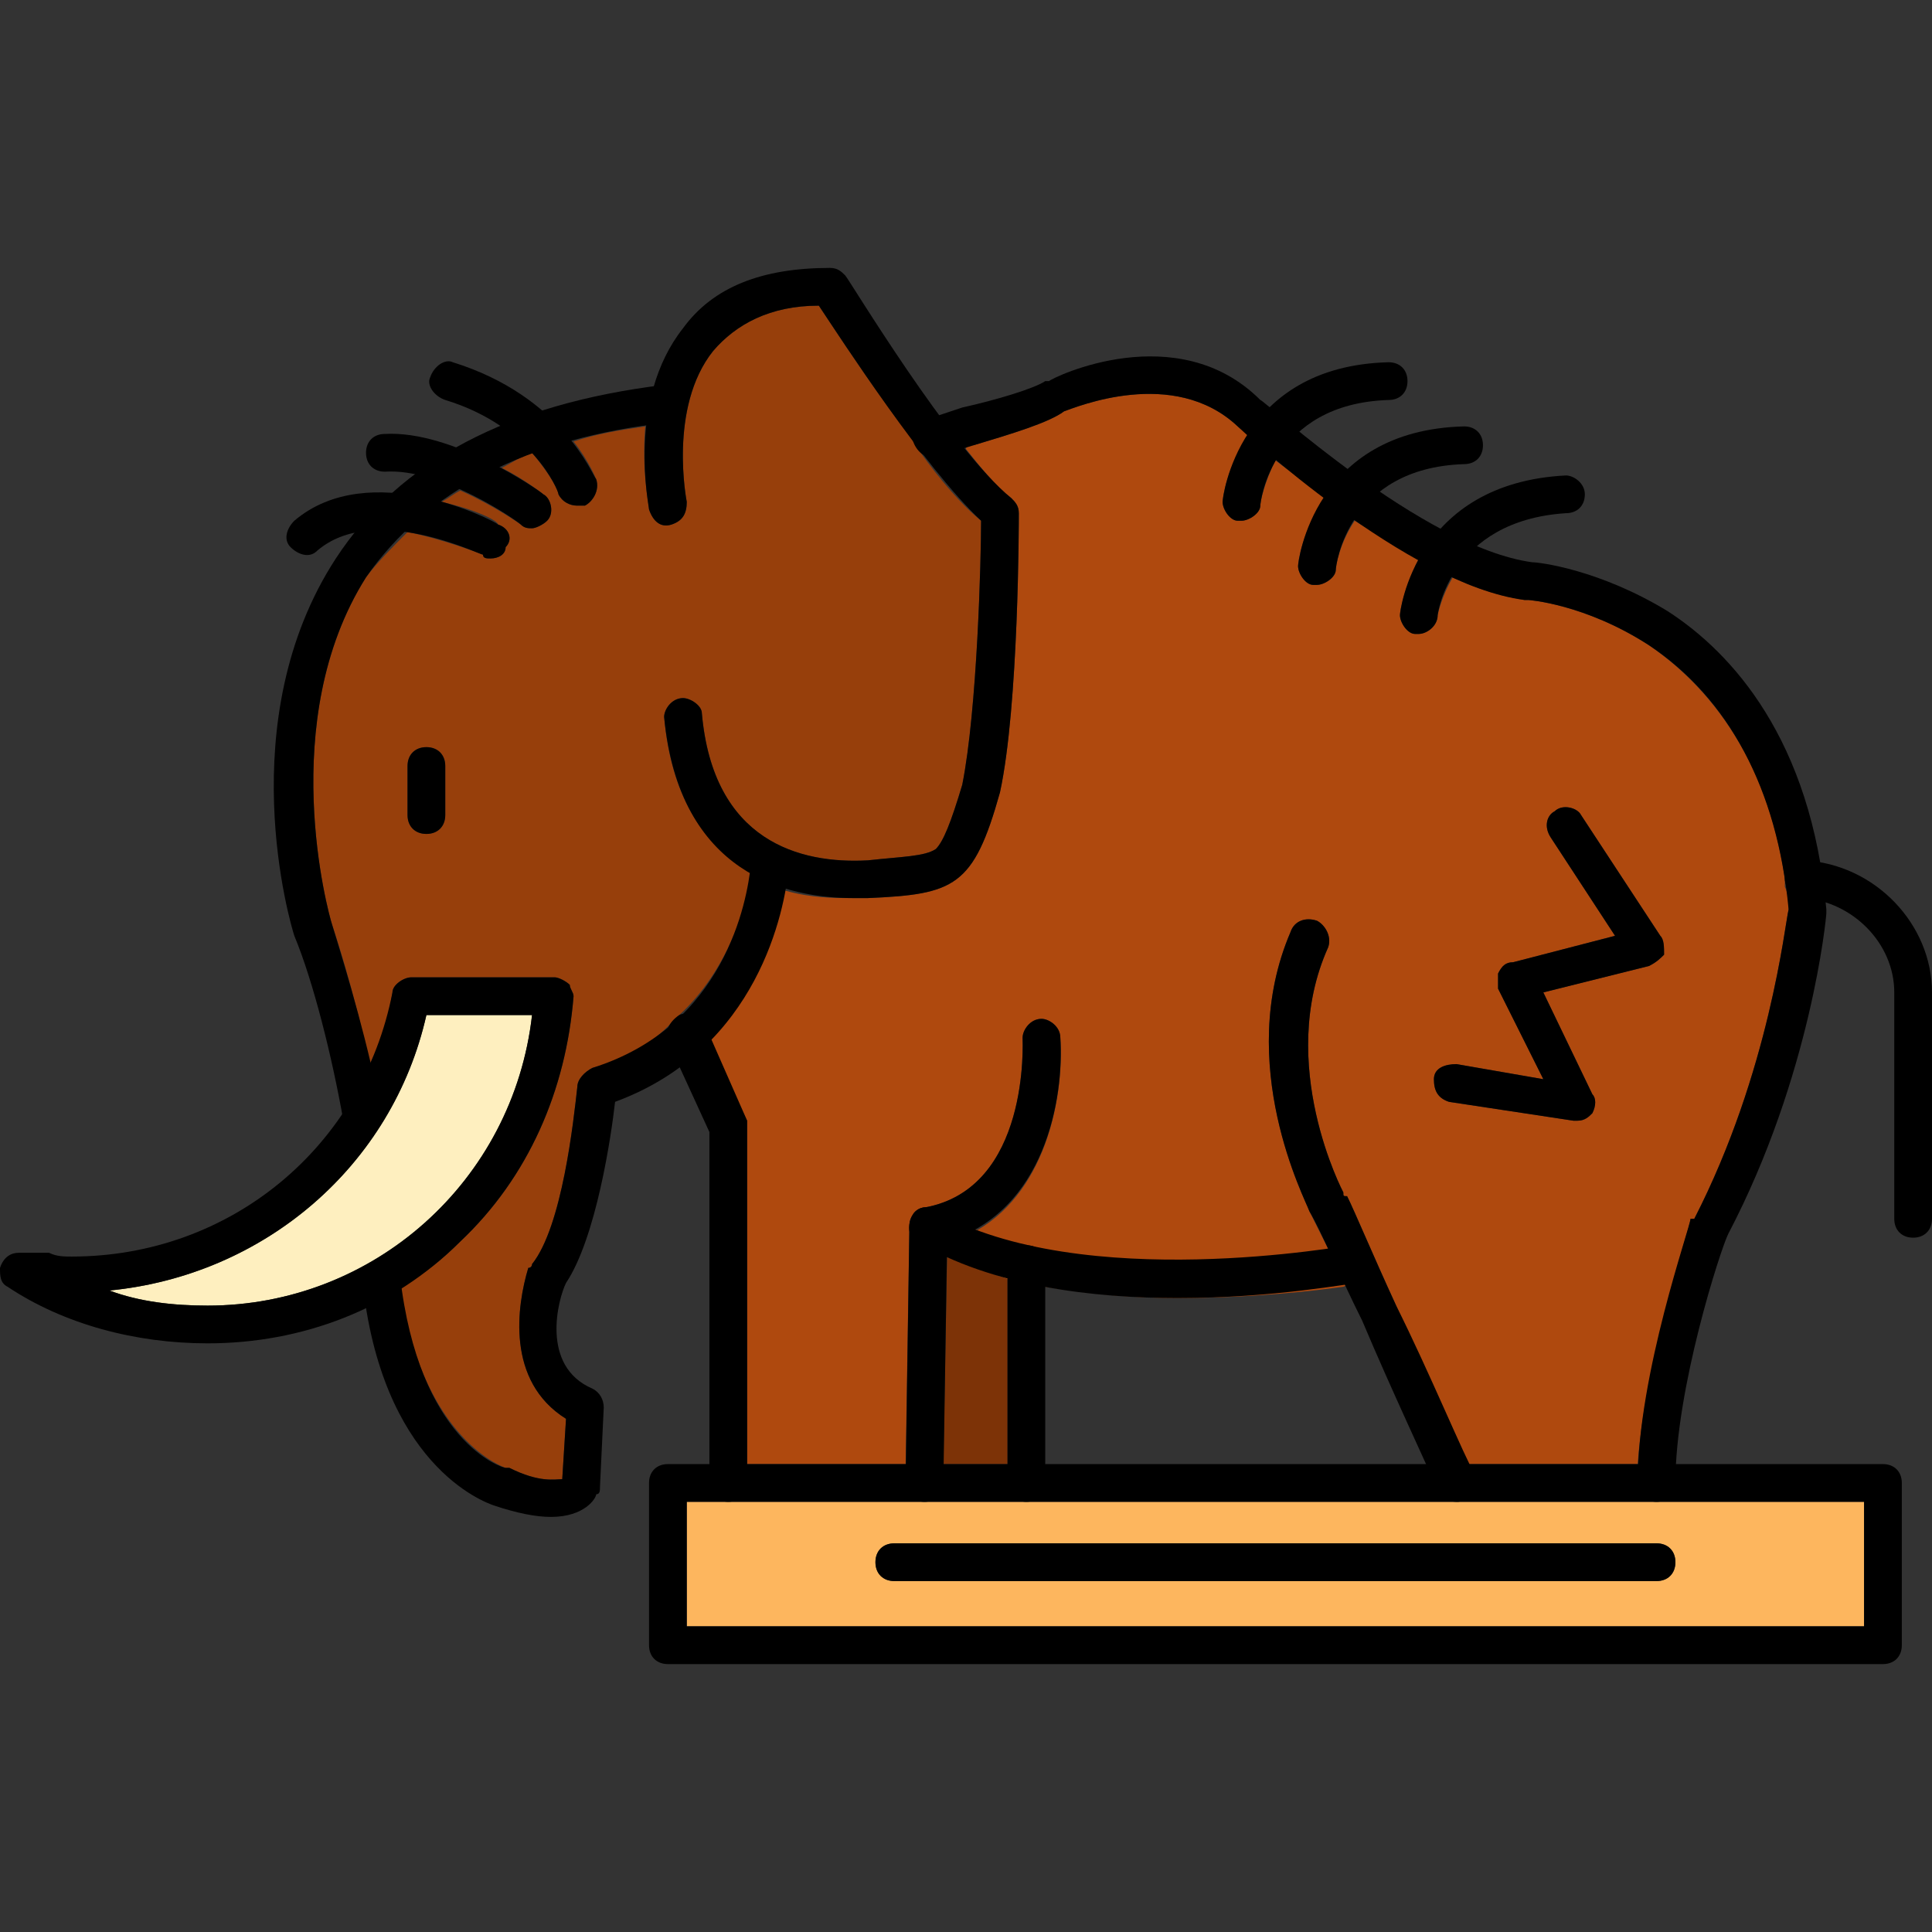 <svg clip-rule="evenodd" fill-rule="evenodd" height="512" image-rendering="optimizeQuality" shape-rendering="geometricPrecision" text-rendering="geometricPrecision" viewBox="0 0 512 512" width="512" xmlns="http://www.w3.org/2000/svg"><rect x="0" y="0" width="512" height="512" fill="#333333" stroke="none"/><g id="Layer_x0020_1"><path d="m118 216c0 3-2 5-5 5s-5-2-5-5v-13c0-3 2-5 5-5s5 2 5 5zm-21-63c-24 38-10 89-9 92 3 9 7 23 10 37 3-6 5-12 6-19 0-2 3-4 5-4h38c1 0 3 1 4 2 0 1 1 2 1 3-2 25-12 48-30 65-5 5-10 9-16 12 6 41 28 48 28 48h1c8 4 12 3 14 3l1-16c-16-10-13-30-10-40 1 0 1-1 1-1 8-10 11-38 12-47 0-2 2-4 4-5 8-2 15-6 20-11l3-3c13-12 18-29 19-38-11-6-21-18-23-41 0-2 2-5 5-5 2 0 5 2 5 4 3 34 26 40 44 39 9-1 15-1 18-3 2-2 4-7 7-17 4-20 5-60 5-70-5-4-11-11-16-18-1-1-1-1-1-2-11-14-22-31-26-37-13 0-22 5-28 12-12 15-7 40-7 40 0 3-1 5-4 6s-5-1-6-4c0-1-2-10-1-22-7 1-13 2-19 4 4 5 6 10 6 10 1 3-1 6-3 7-1 0-2 0-2 0-2 0-4-1-5-3 0-1-2-5-7-11-3 1-6 3-8 4 6 3 11 7 11 7 2 1 3 5 1 7-1 1-3 2-4 2s-2 0-3-1c0 0-7-5-16-9-2 1-3 2-5 3 9 2 15 5 15 6 3 1 4 4 2 6 0 2-2 3-4 3-1 0-2 0-2-1 0 0-10-4-20-6-4 4-8 8-11 12z" fill="#973f0b"/><path d="m55 346c44 0 81-33 86-77h-28c-9 40-43 69-84 73 8 3 17 4 26 4z" fill="#feefbf"/><path d="m439 398h-53-114-27-52-11v33h312v-33zm5 16c0 3-2 5-5 5h-202c-3 0-5-2-5-5s2-5 5-5h202c3 0 5 2 5 5z" fill="#fdb65e"/><path d="m352 331c-2-4-4-8-5-10-1-3-20-39-5-74 1-3 4-4 7-3 2 1 4 4 3 7-14 31 4 65 4 65 0 1 0 1 1 1 2 4 7 16 13 29 7 16 16 34 19 42h45c2-28 14-63 14-65h1c20-39 24-78 25-82 0-2 0-4-1-6 0-1 0-1 0-2-4-28-17-49-36-62-17-11-32-12-32-12h-1c-6-1-13-3-19-6-3 5-4 10-4 10 0 3-3 5-5 5h-1c-2 0-4-3-4-5 0-1 1-7 5-15-6-3-12-7-17-10-4 6-5 12-5 13 0 2-3 4-5 4h-1c-2 0-4-3-4-5 0-1 1-9 7-18-5-4-9-7-13-10-3 6-4 11-4 12 0 2-3 4-5 4h-1c-2 0-4-3-4-5 0-1 1-9 7-18-2-1-3-2-3-2-17-16-43-5-46-4-4 3-14 6-24 9-1 0-2 0-2 1 4 5 8 10 12 13 1 1 2 2 2 4s0 51-5 74c-7 25-12 27-35 28h-4c-5 0-11 0-18-2-2 10-7 26-20 40l10 21v2 89h42l1-63c0 2 1 3 2 4 3 2 5 3 8 4 5 2 10 4 16 6 3 1 7 1 10 2 12 2 24 3 35 3 20 0 37-2 44-3 2-1 4-1 4-1 3-1 4-3 4-6-1-3-3-4-6-4 0 0-2 1-6 1zm-107-11c-1 0-3 1-3 2-1 1-1 2-1 3 0-2 2-4 4-5zm26-45c0-2 2-5 5-5 2 0 5 2 5 5 1 14-3 40-22 51-4-2-7-3-11-5-1-1-2-1-3-1 28-5 26-44 26-45zm109 11c0-3 3-4 6-4l23 4-12-24c0-1 0-3 0-4 1-2 2-3 4-3l27-7-17-26c-2-3-1-6 1-7 2-2 6-1 7 1l21 32c1 1 1 3 1 5-1 1-2 2-4 3l-28 7 13 27c1 1 1 3 0 5-1 1-2 2-4 2h-1l-33-5c-3-1-4-3-4-6z" fill="#af490e"/><path d="m267 388v-49c-6-2-11-4-16-6l-1 55z" fill="#7d3307"/><g id="_434133024"><g><path d="m439 398c-3 0-5-2-5-5 0-29 14-68 14-70h1c20-39 24-78 25-82-3-32-16-56-37-70-17-11-32-12-32-12h-1c-31-4-75-45-76-46-17-16-43-5-46-4-4 3-14 6-24 9-3 1-7 2-10 3-2 1-5-1-6-4-1-2 1-5 4-6l9-3c9-2 19-5 22-7h1c1-1 34-17 56 5 1 0 43 39 72 43 2 0 18 2 36 13 17 11 38 34 42 79v1c0 1-4 43-26 85-2 4-14 41-14 66 0 3-2 5-5 5z"/></g><g><path d="m386 398c-2 0-4-1-5-3-2-5-12-26-20-45-6-12-11-24-14-29-1-3-20-39-5-74 1-3 4-4 7-3 2 1 4 4 3 7-14 31 4 65 4 65 0 1 0 1 1 1 2 4 7 16 13 29 9 18 18 40 21 45 1 2 0 5-3 6-1 1-1 1-2 1z"/></g><g><path d="m245 398c-3 0-5-2-5-5l1-68c0-3 2-5 4-5 28-5 26-44 26-45 0-2 2-5 5-5 2 0 5 2 5 5 1 16-4 46-30 54l-1 64c0 3-2 5-5 5z"/></g><g><path d="m272 398c-3 0-5-2-5-5v-58c0-3 2-5 5-5s5 2 5 5v58c0 3-2 5-5 5z"/></g><g><path d="m312 344c-22 0-49-3-69-15-2-1-3-4-1-7 1-2 4-3 6-1 39 22 109 9 110 9 3 0 5 1 6 4 0 3-1 5-4 6-2 0-22 4-48 4z"/></g><g><path d="m193 398c-3 0-5-2-5-5v-93l-11-24c-1-2 0-5 3-7 2-1 5 0 7 3l11 25v2 94c0 3-2 5-5 5z"/></g><g><path d="m146 402c-4 0-9-1-15-3-3-1-30-11-35-60 0-2 2-5 5-5 2 0 5 2 5 4 5 44 27 51 28 51h1c8 4 12 3 14 3l1-16c-16-10-13-30-10-40 1 0 1-1 1-1 8-10 11-38 12-47 0-2 2-4 4-5 35-11 41-44 42-54 0-3 3-5 6-5 2 0 4 3 4 6-1 11-8 48-46 62-1 9-5 36-13 48-2 4-7 22 7 28 2 1 3 3 3 5l-1 21c0 1 0 2-1 2 0 1-3 6-12 6zm-50-101c-2 0-5-2-5-4-3-17-8-37-13-49-1-3-17-57 11-100 17-26 46-41 87-46 3 0 6 2 6 5 0 2-2 5-5 5-37 4-64 18-80 41-24 38-10 89-9 92 4 13 10 33 13 50 0 3-1 5-4 6z"/></g><g><path d="m226 238c-17 0-46-6-50-48 0-2 2-5 5-5 2 0 5 2 5 4 3 34 26 40 44 39 9-1 15-1 18-3 2-2 4-7 7-17 4-20 5-60 5-70-15-14-37-48-43-57-13 0-22 5-28 12-12 15-7 40-7 40 0 3-1 5-4 6s-5-1-6-4c0-1-6-29 9-48 8-11 21-16 39-16 2 0 3 1 4 2s28 46 44 59c1 1 2 2 2 4s0 51-5 74c-7 25-12 27-35 28-1 0-3 0-4 0z"/></g><g><path d="m499 441h-322c-3 0-5-2-5-5v-43c0-3 2-5 5-5h322c3 0 5 2 5 5v43c0 3-2 5-5 5zm-317-10h312v-33h-312z"/></g><g><path d="m507 328c-3 0-5-2-5-5v-60c0-13-11-24-24-25-3 0-5-3-5-5 0-3 2-5 5-5 19 1 34 17 34 35v60c0 3-2 5-5 5z"/></g><g><path d="m55 356c-19 0-38-5-53-15-2-1-2-3-2-5 1-3 3-4 5-4h8c2 1 4 1 6 1 42 0 77-29 85-70 0-2 3-4 5-4h38c1 0 3 1 4 2 0 1 1 2 1 3-2 25-12 48-30 65-18 18-42 27-67 27zm-26-14c8 3 17 4 26 4 44 0 81-33 86-77h-28c-9 40-43 69-84 73z"/></g><g><path d="m113 221c-3 0-5-2-5-5v-13c0-3 2-5 5-5s5 2 5 5v13c0 3-2 5-5 5z"/></g><g><path d="m153 134c-2 0-4-1-5-3 0-1-7-18-30-25-3-1-5-4-4-6 1-3 4-5 6-4 29 9 37 30 38 31 1 3-1 6-3 7-1 0-2 0-2 0z"/></g><g><path d="m141 140c-1 0-2 0-3-1s-21-15-36-14c-3 0-5-2-5-5s2-5 5-5c18-1 41 15 42 16 2 1 3 5 1 7-1 1-3 2-4 2z"/></g><g><path d="m130 148c-1 0-2 0-2-1-1 0-29-14-44-1-2 2-5 1-7-1s-1-5 1-7c20-17 53 0 54 1 3 1 4 4 2 6 0 2-2 3-4 3z"/></g><g><path d="m329 138s0 0-1 0c-2 0-4-3-4-5 0-1 4-36 44-37 3 0 5 2 5 5s-2 5-5 5c-31 1-34 27-34 28 0 2-3 4-5 4z"/></g><g><path d="m349 155s0 0-1 0c-2 0-4-3-4-5 0-1 4-36 44-37 3 0 5 2 5 5s-2 5-5 5c-31 1-34 27-34 28 0 2-3 4-5 4z"/></g><g><path d="m376 168s0 0-1 0c-2 0-4-3-4-5 0-1 4-35 44-37 2 0 5 2 5 5s-2 5-5 5c-31 2-34 27-34 27 0 3-3 5-5 5z"/></g><g><path d="m418 297h-1l-33-5c-3-1-4-3-4-6s3-4 6-4l23 4-12-24c0-1 0-3 0-4 1-2 2-3 4-3l27-7-17-26c-2-3-1-6 1-7 2-2 6-1 7 1l21 32c1 1 1 3 1 5-1 1-2 2-4 3l-28 7 13 27c1 1 1 3 0 5-1 1-2 2-4 2z"/></g><g><path d="m439 419h-202c-3 0-5-2-5-5s2-5 5-5h202c3 0 5 2 5 5s-2 5-5 5z"/></g></g></g></svg>